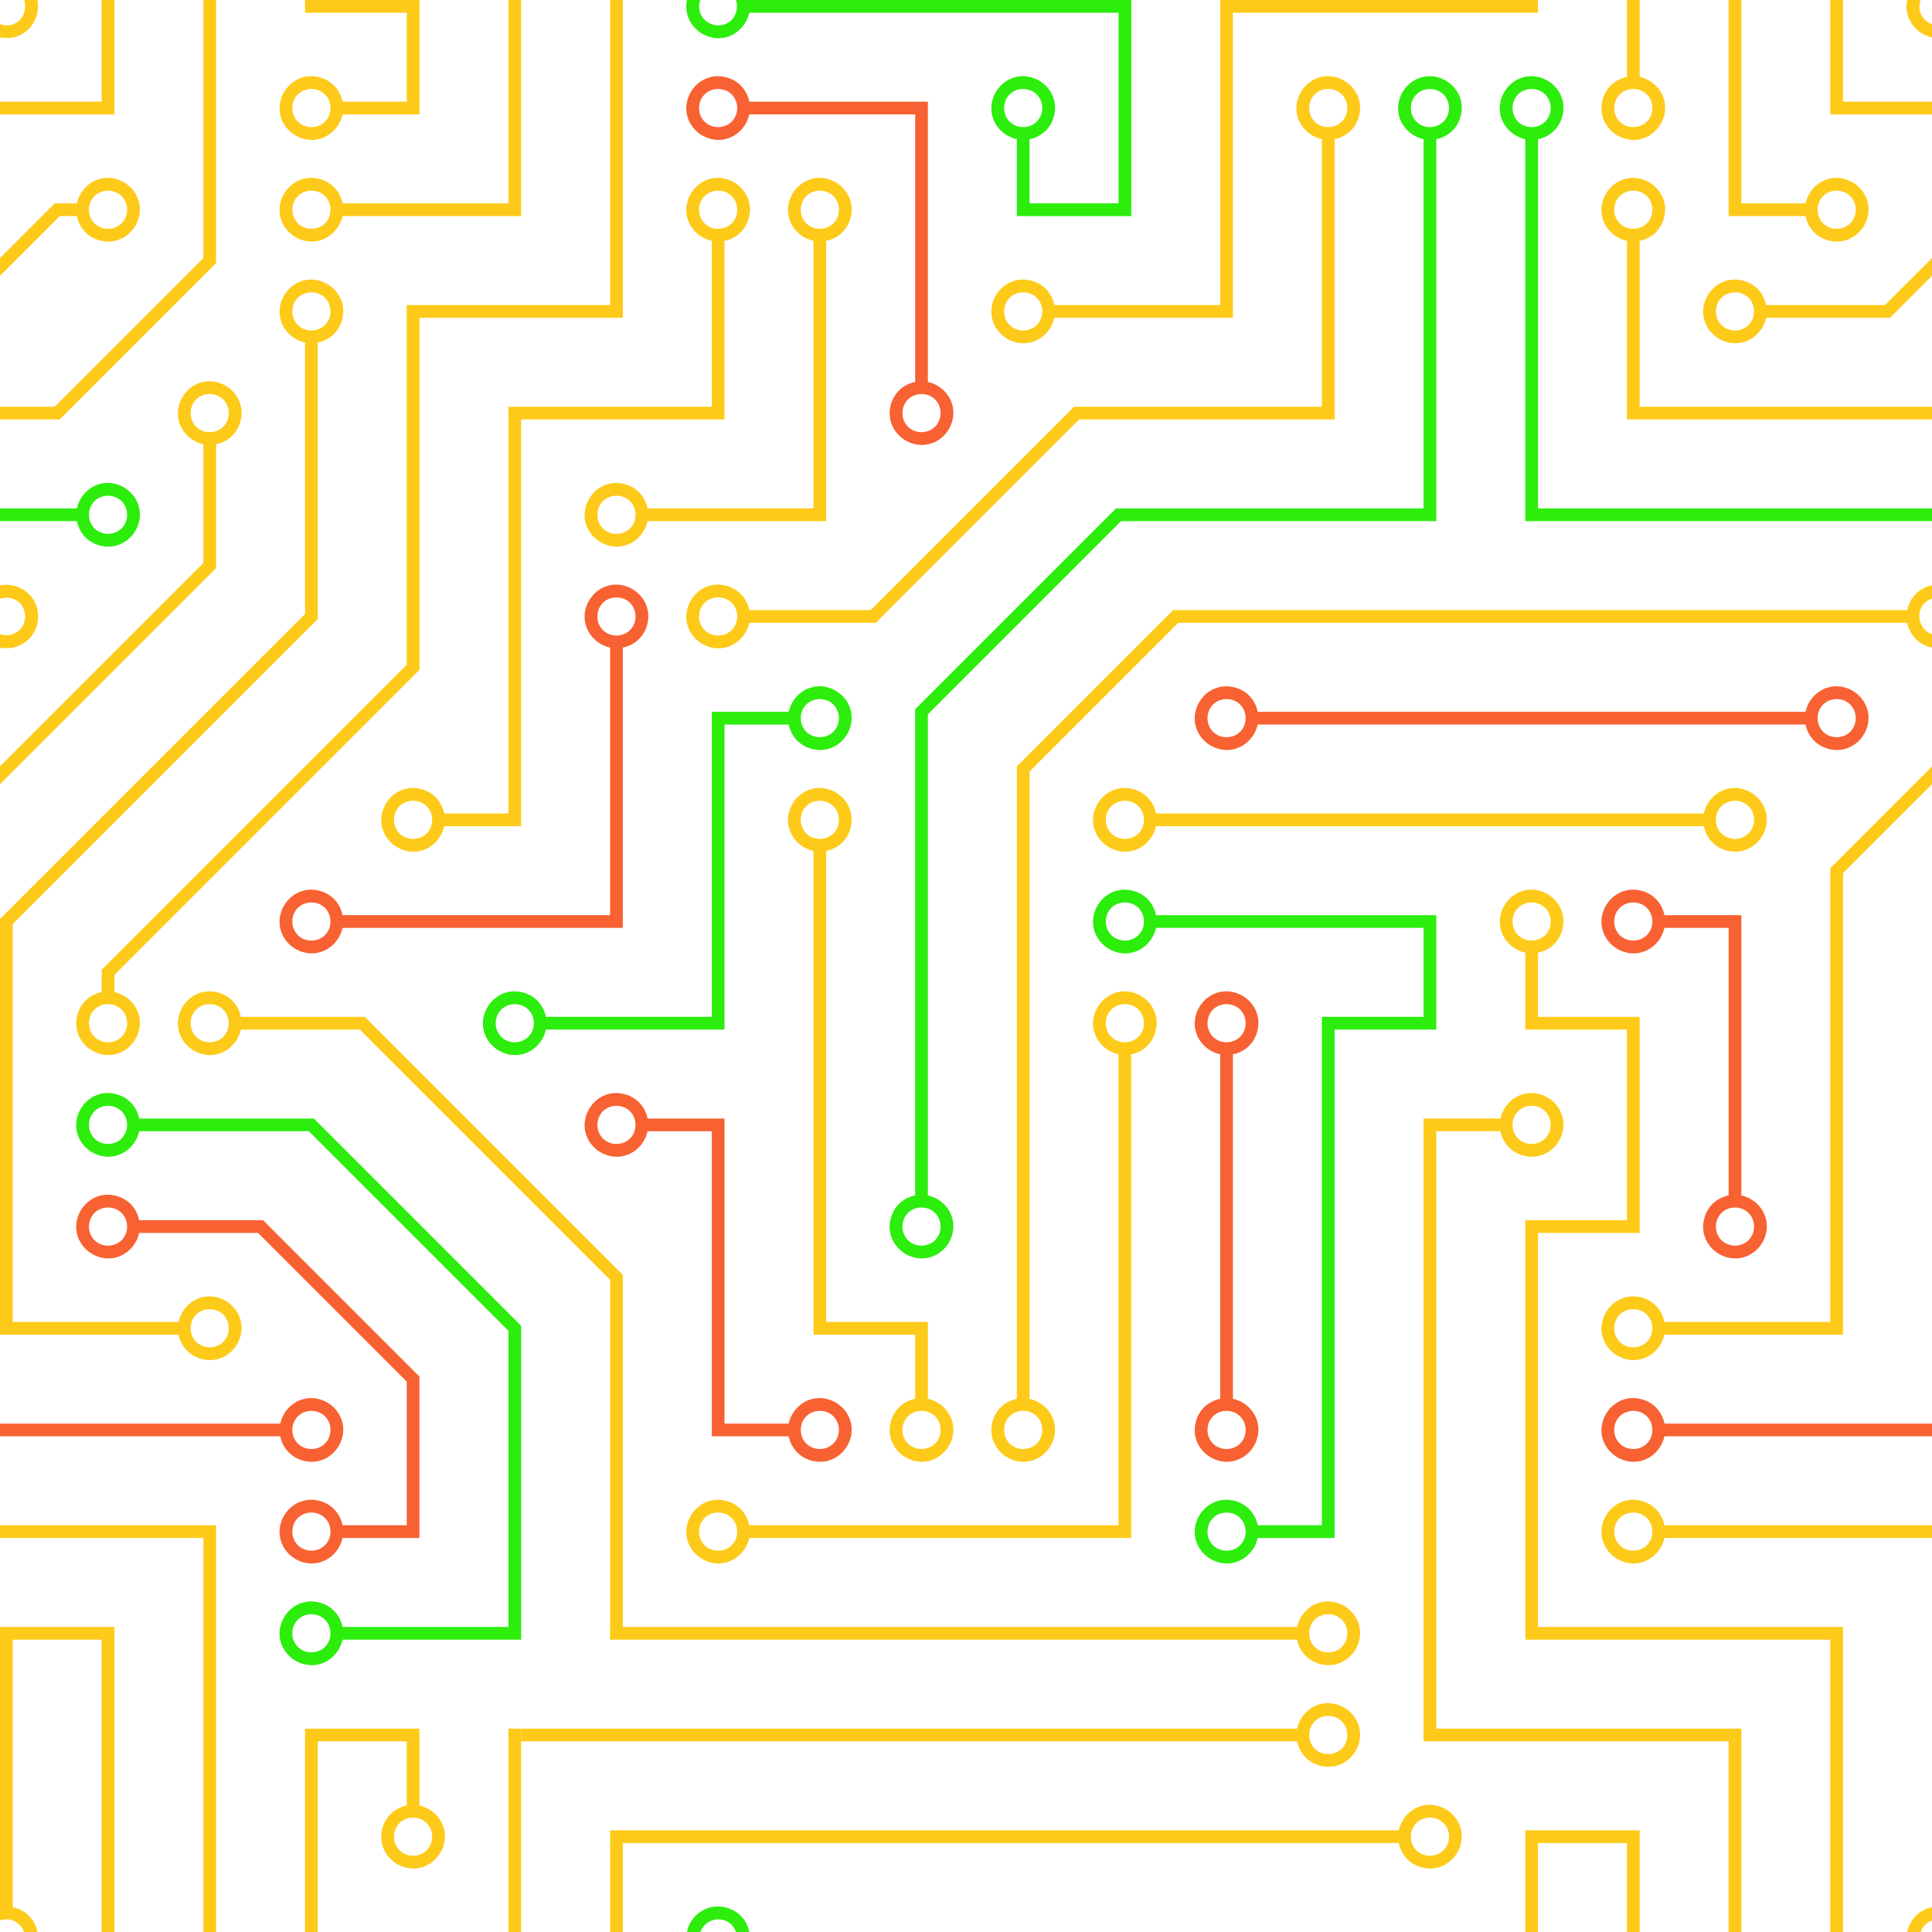 <svg width="304" height="304" viewBox="0 0 304 304" fill="none" xmlns="http://www.w3.org/2000/svg">
<path d="M34 39.8V41.4L9.4 66H0V64H8.6L32 40.6V0H34V39.8Z" fill="#FECA19"/>
<path d="M2 300.1C4 300.5 5.5 302 5.9 304H3.8C3.2 302.4 1.5 301.6 0 302.2V256H18V304H16V258H2V300.1Z" fill="#FECA19"/>
<path d="M34 241V304H32V242H0V240H34V241Z" fill="#FECA19"/>
<path d="M17 18H0V16H16V0H18V18H17Z" fill="#FECA19"/>
<path d="M290 16H304V18H288V0H290V16Z" fill="#FECA19"/>
<path d="M258 289V304H256V290H242V304H240V288H258V289Z" fill="#FECA19"/>
<path d="M0 92.1C2.7 91.6 5.4 93.3 5.9 96C6 96.4 6 96.7 6 97C6 99.8 3.8 102 1 102C0.7 102 0.3 102 0 101.9V99.8C1.6 100.3 3.3 99.5 3.8 98C4.3 96.5 3.6 94.7 2 94.2C1.4 94 0.7 94 0 94.2V92.1Z" fill="#FECA19"/>
<path d="M82 272H80V304H82V272Z" fill="#FECA19"/>
<path d="M117.9 304H115.8C115.3 302.4 113.5 301.6 112 302.2C111.1 302.5 110.5 303.2 110.2 304H108.1C108.6 301.3 111.3 299.5 114 300.1C116 300.5 117.5 302 117.9 304Z" fill="#2CED0C"/>
<path d="M5.9 0C6.4 2.7 4.7 5.4 2 5.9C1.3 6 0.6 6 0 5.9V3.8C1.6 4.4 3.3 3.6 3.8 2C4 1.4 4 0.6 3.8 0H5.9Z" fill="#FECA19"/>
<path d="M300.1 0H302.2C301.6 1.6 302.5 3.3 304 3.8V5.9C301.3 5.3 299.5 2.7 300.1 0Z" fill="#FECA19"/>
<path d="M304 300.1V302.2C303.1 302.5 302.5 303.2 302.2 304H300.1C300.5 302 302 300.5 304 300.1Z" fill="#FECA19"/>
<path d="M130 108.1C127.3 107.5 124.7 109.3 124.1 112H112V160H85.9C85.5 158 84 156.5 82 156.1C79.3 155.5 76.7 157.3 76.1 160C75.5 162.7 77.3 165.3 80 165.9C82.7 166.5 85.3 164.7 85.9 162H114V114H124.1C124.5 116 126 117.5 128 117.9C130.7 118.5 133.3 116.7 133.9 114C134.5 111.3 132.7 108.7 130 108.1ZM81 164C79.3 164 78 162.7 78 161C78 159.3 79.3 158 81 158C82.7 158 84 159.3 84 161C84 162.7 82.7 164 81 164ZM129 116C127.3 116 126 114.7 126 113C126 111.3 127.3 110 129 110C130.7 110 132 111.3 132 113C132 114.7 130.7 116 129 116Z" fill="#2CED0C"/>
<path d="M130 220.1C127.3 219.5 124.7 221.3 124.1 224H114V176H101.9C101.5 174 100 172.5 98 172.1C95.3 171.5 92.7 173.3 92.1 176C91.5 178.7 93.3 181.3 96 181.9C98.7 182.5 101.3 180.7 101.9 178H112V226H124.1C124.5 228 126 229.5 128 229.9C130.7 230.5 133.3 228.7 133.9 226C134.5 223.3 132.7 220.7 130 220.1ZM97 180C95.3 180 94 178.7 94 177C94 175.3 95.3 174 97 174C98.7 174 100 175.3 100 177C100 178.7 98.7 180 97 180ZM129 228C127.3 228 126 226.7 126 225C126 223.3 127.3 222 129 222C130.7 222 132 223.3 132 225C132 226.7 130.7 228 129 228Z" fill="#F86132"/>
<path d="M146 220.1V208H130V133.9C132 133.5 133.5 132 133.9 130C134.5 127.3 132.7 124.7 130 124.1C127.3 123.5 124.7 125.3 124.1 128C123.5 130.7 125.3 133.3 128 133.9V210H144V220.1C142 220.5 140.5 222 140.1 224C139.5 226.7 141.3 229.3 144 229.9C146.7 230.5 149.3 228.7 149.9 226C150.5 223.3 148.7 220.7 146 220.1ZM126 129C126 127.3 127.3 126 129 126C130.7 126 132 127.3 132 129C132 130.7 130.7 132 129 132C127.3 132 126 130.7 126 129ZM145 228C143.3 228 142 226.7 142 225C142 223.3 143.3 222 145 222C146.7 222 148 223.3 148 225C148 226.7 146.7 228 145 228Z" fill="#FECA19"/>
<path d="M304 94.2V92.1C302 92.5 300.5 94 300.1 96H184.6L160 120.6V220.1C158 220.5 156.5 222 156.1 224C155.5 226.7 157.3 229.3 160 229.9C162.7 230.5 165.3 228.7 165.9 226C166.5 223.3 164.7 220.7 162 220.1V121.4L185.4 98H300.1C300.5 100 302 101.5 304 101.9V99.8C303.1 99.5 302.5 98.8 302.2 98C301.6 96.4 302.4 94.7 304 94.2ZM164 225C164 226.7 162.7 228 161 228C159.3 228 158 226.7 158 225C158 223.3 159.3 222 161 222C162.7 222 164 223.3 164 225Z" fill="#FECA19"/>
<path d="M178 156.1C175.3 155.5 172.7 157.3 172.1 160C171.5 162.7 173.3 165.3 176 165.9V240H117.9C117.5 238 116 236.5 114 236.1C111.3 235.5 108.7 237.3 108.1 240C107.5 242.7 109.3 245.3 112 245.9C114.7 246.5 117.3 244.7 117.9 242H178V165.9C180 165.5 181.5 164 181.9 162C182.5 159.3 180.7 156.7 178 156.1ZM113 244C111.3 244 110 242.7 110 241C110 239.3 111.3 238 113 238C114.7 238 116 239.3 116 241C116 242.7 114.7 244 113 244ZM177 164C175.3 164 174 162.7 174 161C174 159.3 175.3 158 177 158C178.7 158 180 159.3 180 161C180 162.7 178.7 164 177 164Z" fill="#FECA19"/>
<path d="M194 220.1V165.9C196 165.5 197.5 164 197.9 162C198.5 159.3 196.7 156.7 194 156.1C191.3 155.5 188.7 157.3 188.1 160C187.5 162.7 189.3 165.3 192 165.9V220.1C190 220.5 188.5 222 188.1 224C187.5 226.7 189.3 229.3 192 229.9C194.7 230.5 197.3 228.7 197.9 226C198.5 223.3 196.7 220.7 194 220.1ZM190 161C190 159.3 191.3 158 193 158C194.7 158 196 159.3 196 161C196 162.7 194.7 164 193 164C191.3 164 190 162.7 190 161ZM193 228C191.3 228 190 226.7 190 225C190 223.3 191.3 222 193 222C194.7 222 196 223.3 196 225C196 226.7 194.7 228 193 228Z" fill="#F86132"/>
<path d="M210 268.1C207.3 267.5 204.7 269.3 204.1 272H82V274H204.1C204.5 276 206 277.5 208 277.9C210.7 278.5 213.3 276.7 213.9 274C214.5 271.3 212.7 268.7 210 268.1ZM209 276C207.3 276 206 274.7 206 273C206 271.3 207.3 270 209 270C210.7 270 212 271.3 212 273C212 274.7 210.7 276 209 276Z" fill="#FECA19"/>
<path d="M226 284.1C223.3 283.5 220.7 285.3 220.1 288H96V304H98V290H220.1C220.5 292 222 293.5 224 293.9C226.7 294.5 229.3 292.7 229.9 290C230.5 287.3 228.7 284.7 226 284.1ZM225 292C223.3 292 222 290.7 222 289C222 287.3 223.3 286 225 286C226.7 286 228 287.3 228 289C228 290.7 226.7 292 225 292Z" fill="#FECA19"/>
<path d="M242 256V194H258V160H242V149.9C244 149.5 245.5 148 245.9 146C246.5 143.3 244.7 140.7 242 140.1C239.3 139.5 236.7 141.3 236.1 144C235.5 146.7 237.3 149.3 240 149.9V162H256V192H240V258H288V304H290V256H242ZM238 145C238 143.3 239.3 142 241 142C242.7 142 244 143.3 244 145C244 146.7 242.7 148 241 148C239.3 148 238 146.7 238 145Z" fill="#FECA19"/>
<path d="M226 272V178H236.1C236.5 180 238 181.5 240 181.9C242.7 182.5 245.3 180.7 245.9 178C246.5 175.3 244.7 172.7 242 172.1C239.3 171.5 236.7 173.3 236.1 176H224V274H272V304H274V272H226ZM241 174C242.7 174 244 175.3 244 177C244 178.7 242.7 180 241 180C239.3 180 238 178.7 238 177C238 175.3 239.3 174 241 174Z" fill="#FECA19"/>
<path d="M274 124.1C271.3 123.5 268.7 125.3 268.1 128H181.9C181.5 126 180 124.5 178 124.1C175.3 123.5 172.7 125.3 172.1 128C171.5 130.7 173.3 133.3 176 133.9C178.7 134.5 181.3 132.7 181.9 130H268.1C268.5 132 270 133.5 272 133.9C274.7 134.5 277.3 132.7 277.9 130C278.5 127.3 276.7 124.7 274 124.1ZM177 132C175.3 132 174 130.7 174 129C174 127.3 175.3 126 177 126C178.7 126 180 127.3 180 129C180 130.7 178.7 132 177 132ZM273 132C271.3 132 270 130.7 270 129C270 127.3 271.3 126 273 126C274.7 126 276 127.3 276 129C276 130.7 274.7 132 273 132Z" fill="#FECA19"/>
<path d="M181.9 144C181.5 142 180 140.5 178 140.1C175.3 139.5 172.7 141.3 172.1 144C171.5 146.7 173.3 149.3 176 149.9C178.7 150.5 181.3 148.7 181.9 146H224V160H208V240H197.9C197.5 238 196 236.5 194 236.1C191.3 235.5 188.7 237.3 188.1 240C187.5 242.7 189.3 245.3 192 245.9C194.7 246.5 197.3 244.7 197.9 242H210V162H226V144H181.9ZM177 148C175.3 148 174 146.7 174 145C174 143.3 175.3 142 177 142C178.7 142 180 143.3 180 145C180 146.7 178.7 148 177 148ZM193 244C191.3 244 190 242.7 190 241C190 239.3 191.3 238 193 238C194.7 238 196 239.3 196 241C196 242.7 194.7 244 193 244Z" fill="#2CED0C"/>
<path d="M290 108.1C287.3 107.5 284.7 109.3 284.1 112H197.9C197.5 110 196 108.5 194 108.1C191.3 107.5 188.7 109.3 188.1 112C187.5 114.7 189.3 117.3 192 117.9C194.7 118.5 197.3 116.7 197.9 114H284.1C284.5 116 286 117.5 288 117.9C290.7 118.5 293.3 116.7 293.9 114C294.5 111.3 292.7 108.7 290 108.1ZM193 116C191.3 116 190 114.7 190 113C190 111.3 191.3 110 193 110C194.7 110 196 111.3 196 113C196 114.7 194.7 116 193 116ZM289 116C287.3 116 286 114.7 286 113C286 111.3 287.3 110 289 110C290.7 110 292 111.3 292 113C292 114.7 290.7 116 289 116Z" fill="#F86132"/>
<path d="M296.6 48H277.9C277.5 46 276 44.5 274 44.1C271.3 43.5 268.7 45.3 268.1 48C267.5 50.7 269.3 53.3 272 53.9C274.7 54.5 277.3 52.7 277.9 50H297.4L304 43.4V40.6L296.6 48ZM273 52C271.3 52 270 50.7 270 49C270 47.3 271.3 46 273 46C274.7 46 276 47.3 276 49C276 50.7 274.7 52 273 52Z" fill="#FECA19"/>
<path d="M290 28.1C287.3 27.5 284.7 29.3 284.1 32H274V0H272V34H284.1C284.5 36 286 37.5 288 37.9C290.7 38.5 293.3 36.7 293.9 34C294.5 31.3 292.7 28.7 290 28.1ZM289 36C287.3 36 286 34.7 286 33C286 31.3 287.3 30 289 30C290.7 30 292 31.3 292 33C292 34.7 290.7 36 289 36Z" fill="#FECA19"/>
<path d="M258 64V37.9C260 37.5 261.5 36 261.9 34C262.5 31.3 260.7 28.7 258 28.1C255.3 27.5 252.7 29.3 252.1 32C251.5 34.7 253.3 37.3 256 37.9V66H304V64H258ZM254 33C254 31.3 255.3 30 257 30C258.7 30 260 31.3 260 33C260 34.7 258.7 36 257 36C255.3 36 254 34.7 254 33Z" fill="#FECA19"/>
<path d="M258 12.1V0H256V12.1C254 12.5 252.5 14 252.1 16C251.5 18.7 253.3 21.3 256 21.9C258.7 22.5 261.3 20.7 261.9 18C262.5 15.3 260.7 12.7 258 12.1ZM257 20C255.3 20 254 18.7 254 17C254 15.3 255.3 14 257 14C258.7 14 260 15.3 260 17C260 18.7 258.7 20 257 20Z" fill="#FECA19"/>
<path d="M242 80V21.9C244 21.5 245.5 20 245.9 18C246.5 15.3 244.7 12.7 242 12.1C239.3 11.5 236.7 13.3 236.1 16C235.5 18.7 237.3 21.3 240 21.9V82H304V80H242ZM238 17C238 15.3 239.3 14 241 14C242.7 14 244 15.3 244 17C244 18.7 242.7 20 241 20C239.3 20 238 18.7 238 17Z" fill="#2CED0C"/>
<path d="M226 12.1C223.3 11.5 220.7 13.3 220.1 16C219.5 18.7 221.3 21.3 224 21.9V80H175.6L144 111.6V188.1C142 188.5 140.5 190 140.1 192C139.5 194.7 141.3 197.3 144 197.9C146.7 198.5 149.3 196.7 149.9 194C150.5 191.3 148.7 188.7 146 188.1V112.4L176.4 82H226V21.9C228 21.5 229.5 20 229.9 18C230.5 15.3 228.7 12.7 226 12.1ZM148 193C148 194.7 146.7 196 145 196C143.3 196 142 194.7 142 193C142 191.3 143.3 190 145 190C146.7 190 148 191.3 148 193ZM225 20C223.3 20 222 18.7 222 17C222 15.3 223.3 14 225 14C226.7 14 228 15.3 228 17C228 18.7 226.7 20 225 20Z" fill="#2CED0C"/>
<path d="M210 12.1C207.3 11.5 204.7 13.3 204.1 16C203.5 18.7 205.3 21.3 208 21.9V64H169L137 96H117.9C117.5 94 116 92.5 114 92.1C111.3 91.5 108.7 93.3 108.1 96C107.5 98.7 109.3 101.3 112 101.9C114.7 102.5 117.3 100.7 117.9 98H137.8L169.8 66H210V21.9C212 21.5 213.5 20 213.9 18C214.5 15.3 212.7 12.7 210 12.1ZM113 100C111.3 100 110 98.7 110 97C110 95.3 111.3 94 113 94C114.7 94 116 95.3 116 97C116 98.7 114.7 100 113 100ZM209 20C207.3 20 206 18.7 206 17C206 15.3 207.3 14 209 14C210.7 14 212 15.3 212 17C212 18.7 210.7 20 209 20Z" fill="#FECA19"/>
<path d="M80 0V32H53.9C53.5 30 52 28.5 50 28.1C47.3 27.5 44.7 29.3 44.1 32C43.5 34.7 45.3 37.3 48 37.9C50.7 38.5 53.3 36.7 53.9 34H82V0H80ZM49 36C47.3 36 46 34.7 46 33C46 31.3 47.3 30 49 30C50.7 30 52 31.3 52 33C52 34.7 50.7 36 49 36Z" fill="#FECA19"/>
<path d="M18 28.1C15.3 27.5 12.7 29.3 12.1 32H8.6L0 40.6V43.4L9.4 34H12.1C12.5 36 14 37.5 16 37.9C18.7 38.5 21.3 36.7 21.9 34C22.5 31.3 20.7 28.7 18 28.1ZM17 36C15.3 36 14 34.7 14 33C14 31.3 15.3 30 17 30C18.7 30 20 31.3 20 33C20 34.7 18.7 36 17 36Z" fill="#FECA19"/>
<path d="M34 60.1C31.3 59.5 28.7 61.3 28.1 64C27.5 66.7 29.3 69.3 32 69.9V88.6L0 120.6V123.4L34 89.4V69.9C36 69.5 37.5 68 37.9 66C38.5 63.3 36.7 60.7 34 60.1ZM33 68C31.3 68 30 66.7 30 65C30 63.3 31.3 62 33 62C34.7 62 36 63.3 36 65C36 66.7 34.7 68 33 68Z" fill="#FECA19"/>
<path d="M48 0V2H64V16H53.9C53.5 14 52 12.5 50 12.1C47.3 11.5 44.7 13.3 44.1 16C43.5 18.7 45.3 21.3 48 21.9C50.7 22.5 53.3 20.7 53.9 18H66V0H48ZM49 20C47.3 20 46 18.7 46 17C46 15.3 47.3 14 49 14C50.7 14 52 15.3 52 17C52 18.7 50.7 20 49 20Z" fill="#FECA19"/>
<path d="M66 284.1V272H48V304H50V274H64V284.1C62 284.5 60.5 286 60.1 288C59.5 290.7 61.3 293.3 64 293.9C66.7 294.5 69.3 292.7 69.9 290C70.5 287.3 68.7 284.7 66 284.1ZM65 292C63.3 292 62 290.7 62 289C62 287.3 63.3 286 65 286C66.7 286 68 287.3 68 289C68 290.7 66.7 292 65 292Z" fill="#FECA19"/>
<path d="M50 220.1C47.3 219.5 44.7 221.3 44.1 224H0V226H44.1C44.5 228 46 229.5 48 229.9C50.7 230.5 53.3 228.7 53.9 226C54.5 223.3 52.7 220.7 50 220.1ZM49 228C47.3 228 46 226.7 46 225C46 223.3 47.3 222 49 222C50.7 222 52 223.3 52 225C52 226.7 50.7 228 49 228Z" fill="#F86132"/>
<path d="M50 44.1C47.3 43.5 44.7 45.3 44.1 48C43.5 50.7 45.3 53.3 48 53.9V96.6L0 144.6V210H28.1C28.5 212 30 213.5 32 213.9C34.7 214.5 37.3 212.7 37.9 210C38.5 207.3 36.7 204.7 34 204.1C31.3 203.5 28.7 205.3 28.1 208H2V145.4L50 97.4V53.9C52 53.5 53.5 52 53.9 50C54.5 47.3 52.7 44.7 50 44.1ZM33 206C34.7 206 36 207.3 36 209C36 210.7 34.7 212 33 212C31.3 212 30 210.7 30 209C30 207.3 31.3 206 33 206ZM49 52C47.3 52 46 50.7 46 49C46 47.3 47.3 46 49 46C50.7 46 52 47.3 52 49C52 50.7 50.7 52 49 52Z" fill="#FECA19"/>
<path d="M130 28.1C127.3 27.5 124.7 29.3 124.1 32C123.5 34.7 125.3 37.3 128 37.9V80H101.9C101.5 78 100 76.5 98 76.1C95.3 75.5 92.7 77.3 92.1 80C91.5 82.7 93.3 85.3 96 85.9C98.7 86.5 101.3 84.7 101.9 82H130V37.9C132 37.5 133.5 36 133.9 34C134.5 31.3 132.7 28.7 130 28.1ZM97 84C95.3 84 94 82.7 94 81C94 79.3 95.3 78 97 78C98.7 78 100 79.3 100 81C100 82.7 98.7 84 97 84ZM129 36C127.3 36 126 34.7 126 33C126 31.3 127.3 30 129 30C130.7 30 132 31.3 132 33C132 34.7 130.7 36 129 36Z" fill="#FECA19"/>
<path d="M146 60.1V16H117.9C117.5 14 116 12.5 114 12.1C111.3 11.5 108.7 13.3 108.1 16C107.5 18.7 109.3 21.3 112 21.9C114.7 22.5 117.3 20.7 117.9 18H144V60.1C142 60.5 140.5 62 140.1 64C139.5 66.7 141.3 69.3 144 69.9C146.7 70.5 149.3 68.7 149.9 66C150.5 63.3 148.7 60.7 146 60.1ZM113 20C111.3 20 110 18.7 110 17C110 15.3 111.3 14 113 14C114.7 14 116 15.3 116 17C116 18.7 114.7 20 113 20ZM145 68C143.3 68 142 66.7 142 65C142 63.3 143.3 62 145 62C146.7 62 148 63.3 148 65C148 66.7 146.7 68 145 68Z" fill="#F86132"/>
<path d="M192 0V48H165.9C165.5 46 164 44.5 162 44.1C159.3 43.5 156.7 45.3 156.1 48C155.5 50.7 157.3 53.3 160 53.9C162.7 54.5 165.3 52.7 165.9 50H194V2H242V0H192ZM161 52C159.3 52 158 50.7 158 49C158 47.3 159.3 46 161 46C162.7 46 164 47.3 164 49C164 50.7 162.7 52 161 52Z" fill="#FECA19"/>
<path d="M115.8 0C116 0.6 116 1.3 115.8 2C115.3 3.6 113.5 4.4 112 3.8C110.4 3.3 109.6 1.5 110.2 0H108.1C107.5 2.7 109.3 5.3 112 5.9C114.7 6.5 117.3 4.7 117.9 2H176V32H162V21.9C164 21.5 165.5 20 165.9 18C166.5 15.3 164.7 12.7 162 12.1C159.3 11.5 156.7 13.3 156.1 16C155.5 18.7 157.3 21.3 160 21.9V34H178V0H115.8ZM158 17C158 15.3 159.3 14 161 14C162.7 14 164 15.3 164 17C164 18.7 162.7 20 161 20C159.3 20 158 18.7 158 17Z" fill="#2CED0C"/>
<path d="M274 188.1V144H261.9C261.5 142 260 140.5 258 140.1C255.3 139.5 252.7 141.3 252.1 144C251.5 146.7 253.3 149.3 256 149.9C258.7 150.5 261.3 148.7 261.9 146H272V188.1C270 188.5 268.5 190 268.1 192C267.5 194.7 269.3 197.3 272 197.9C274.7 198.5 277.3 196.7 277.9 194C278.5 191.3 276.7 188.7 274 188.1ZM257 148C255.3 148 254 146.7 254 145C254 143.3 255.3 142 257 142C258.7 142 260 143.3 260 145C260 146.7 258.7 148 257 148ZM273 196C271.3 196 270 194.7 270 193C270 191.3 271.3 190 273 190C274.7 190 276 191.3 276 193C276 194.7 274.7 196 273 196Z" fill="#F86132"/>
<path d="M288 136.6V208H261.9C261.5 206 260 204.5 258 204.1C255.3 203.5 252.7 205.3 252.1 208C251.5 210.7 253.3 213.3 256 213.9C258.7 214.5 261.3 212.7 261.9 210H290V137.4L304 123.4V120.6L288 136.6ZM257 212C255.3 212 254 210.7 254 209C254 207.3 255.3 206 257 206C258.7 206 260 207.3 260 209C260 210.7 258.7 212 257 212Z" fill="#FECA19"/>
<path d="M261.9 224C261.5 222 260 220.5 258 220.1C255.3 219.5 252.7 221.3 252.1 224C251.5 226.7 253.3 229.3 256 229.9C258.7 230.5 261.3 228.7 261.9 226H304V224H261.9ZM257 228C255.3 228 254 226.7 254 225C254 223.3 255.3 222 257 222C258.7 222 260 223.3 260 225C260 226.7 258.7 228 257 228Z" fill="#F86132"/>
<path d="M261.9 240C261.5 238 260 236.5 258 236.1C255.3 235.5 252.7 237.3 252.1 240C251.5 242.7 253.3 245.3 256 245.9C258.7 246.5 261.3 244.7 261.9 242H304V240H261.9ZM257 244C255.3 244 254 242.7 254 241C254 239.3 255.3 238 257 238C258.7 238 260 239.3 260 241C260 242.7 258.7 244 257 244Z" fill="#FECA19"/>
<path d="M49.4 176H21.9C21.5 174 20 172.5 18 172.1C15.3 171.5 12.7 173.3 12.1 176C11.5 178.7 13.3 181.3 16 181.9C18.7 182.5 21.3 180.7 21.9 178H48.6L80 209.4V256H53.9C53.5 254 52 252.5 50 252.1C47.3 251.5 44.7 253.3 44.1 256C43.5 258.7 45.3 261.3 48 261.9C50.7 262.5 53.3 260.7 53.9 258H82V208.6L49.4 176ZM17 180C15.3 180 14 178.7 14 177C14 175.3 15.3 174 17 174C18.7 174 20 175.3 20 177C20 178.7 18.7 180 17 180ZM49 260C47.3 260 46 258.7 46 257C46 255.3 47.3 254 49 254C50.7 254 52 255.3 52 257C52 258.7 50.7 260 49 260Z" fill="#2CED0C"/>
<path d="M41.4 192H21.9C21.5 190 20 188.5 18 188.1C15.3 187.5 12.7 189.3 12.1 192C11.5 194.7 13.3 197.3 16 197.9C18.7 198.5 21.3 196.7 21.9 194H40.6L64 217.4V240H53.9C53.5 238 52 236.5 50 236.1C47.3 235.5 44.7 237.3 44.1 240C43.5 242.7 45.3 245.3 48 245.9C50.7 246.5 53.3 244.7 53.9 242H66V216.6L41.4 192ZM17 196C15.3 196 14 194.7 14 193C14 191.3 15.3 190 17 190C18.7 190 20 191.3 20 193C20 194.7 18.7 196 17 196ZM49 244C47.3 244 46 242.7 46 241C46 239.3 47.3 238 49 238C50.7 238 52 239.3 52 241C52 242.7 50.7 244 49 244Z" fill="#F86132"/>
<path d="M96 0V48H64V104.6L16 152.6V156.1C14 156.5 12.5 158 12.1 160C11.5 162.7 13.3 165.3 16 165.9C18.7 166.5 21.3 164.7 21.9 162C22.5 159.3 20.7 156.7 18 156.1V153.4L66 105.4V50H98V0H96ZM20 161C20 162.7 18.7 164 17 164C15.3 164 14 162.7 14 161C14 159.3 15.3 158 17 158C18.7 158 20 159.3 20 161Z" fill="#FECA19"/>
<path d="M210 252.1C207.3 251.5 204.7 253.3 204.1 256H98V200.6L57.4 160H37.9C37.5 158 36 156.5 34 156.1C31.3 155.5 28.7 157.3 28.1 160C27.5 162.7 29.3 165.3 32 165.9C34.7 166.5 37.3 164.7 37.9 162H56.6L96 201.4V258H204.1C204.5 260 206 261.5 208 261.9C210.7 262.5 213.3 260.7 213.9 258C214.5 255.3 212.7 252.7 210 252.1ZM33 164C31.3 164 30 162.7 30 161C30 159.3 31.3 158 33 158C34.7 158 36 159.3 36 161C36 162.7 34.7 164 33 164ZM209 260C207.3 260 206 258.7 206 257C206 255.3 207.3 254 209 254C210.7 254 212 255.3 212 257C212 258.7 210.7 260 209 260Z" fill="#FECA19"/>
<path d="M18 76.1C15.3 75.5 12.7 77.3 12.1 80H0V82H12.1C12.5 84 14 85.5 16 85.9C18.7 86.5 21.3 84.7 21.9 82C22.5 79.3 20.7 76.7 18 76.1ZM17 84C15.3 84 14 82.7 14 81C14 79.3 15.3 78 17 78C18.7 78 20 79.3 20 81C20 82.7 18.7 84 17 84Z" fill="#2CED0C"/>
<path d="M98 92.1C95.3 91.5 92.7 93.3 92.1 96C91.5 98.7 93.3 101.3 96 101.9V144H53.9C53.5 142 52 140.5 50 140.1C47.3 139.5 44.7 141.3 44.1 144C43.5 146.7 45.3 149.3 48 149.9C50.7 150.5 53.3 148.7 53.9 146H98V101.9C100 101.5 101.5 100 101.9 98C102.5 95.3 100.7 92.7 98 92.1ZM49 148C47.3 148 46 146.7 46 145C46 143.3 47.3 142 49 142C50.7 142 52 143.3 52 145C52 146.7 50.7 148 49 148ZM97 100C95.3 100 94 98.7 94 97C94 95.3 95.3 94 97 94C98.7 94 100 95.3 100 97C100 98.7 98.7 100 97 100Z" fill="#F86132"/>
<path d="M114 28.1C111.3 27.5 108.7 29.3 108.1 32C107.5 34.7 109.3 37.3 112 37.9V64H80V128H69.9C69.5 126 68 124.5 66 124.1C63.3 123.5 60.7 125.3 60.1 128C59.5 130.7 61.3 133.3 64 133.9C66.7 134.5 69.3 132.7 69.9 130H82V66H114V37.9C116 37.5 117.5 36 117.9 34C118.5 31.3 116.7 28.7 114 28.1ZM65 132C63.3 132 62 130.7 62 129C62 127.3 63.3 126 65 126C66.7 126 68 127.3 68 129C68 130.7 66.7 132 65 132ZM113 36C111.3 36 110 34.7 110 33C110 31.3 111.3 30 113 30C114.7 30 116 31.3 116 33C116 34.7 114.7 36 113 36Z" fill="#FECA19"/>
</svg>

